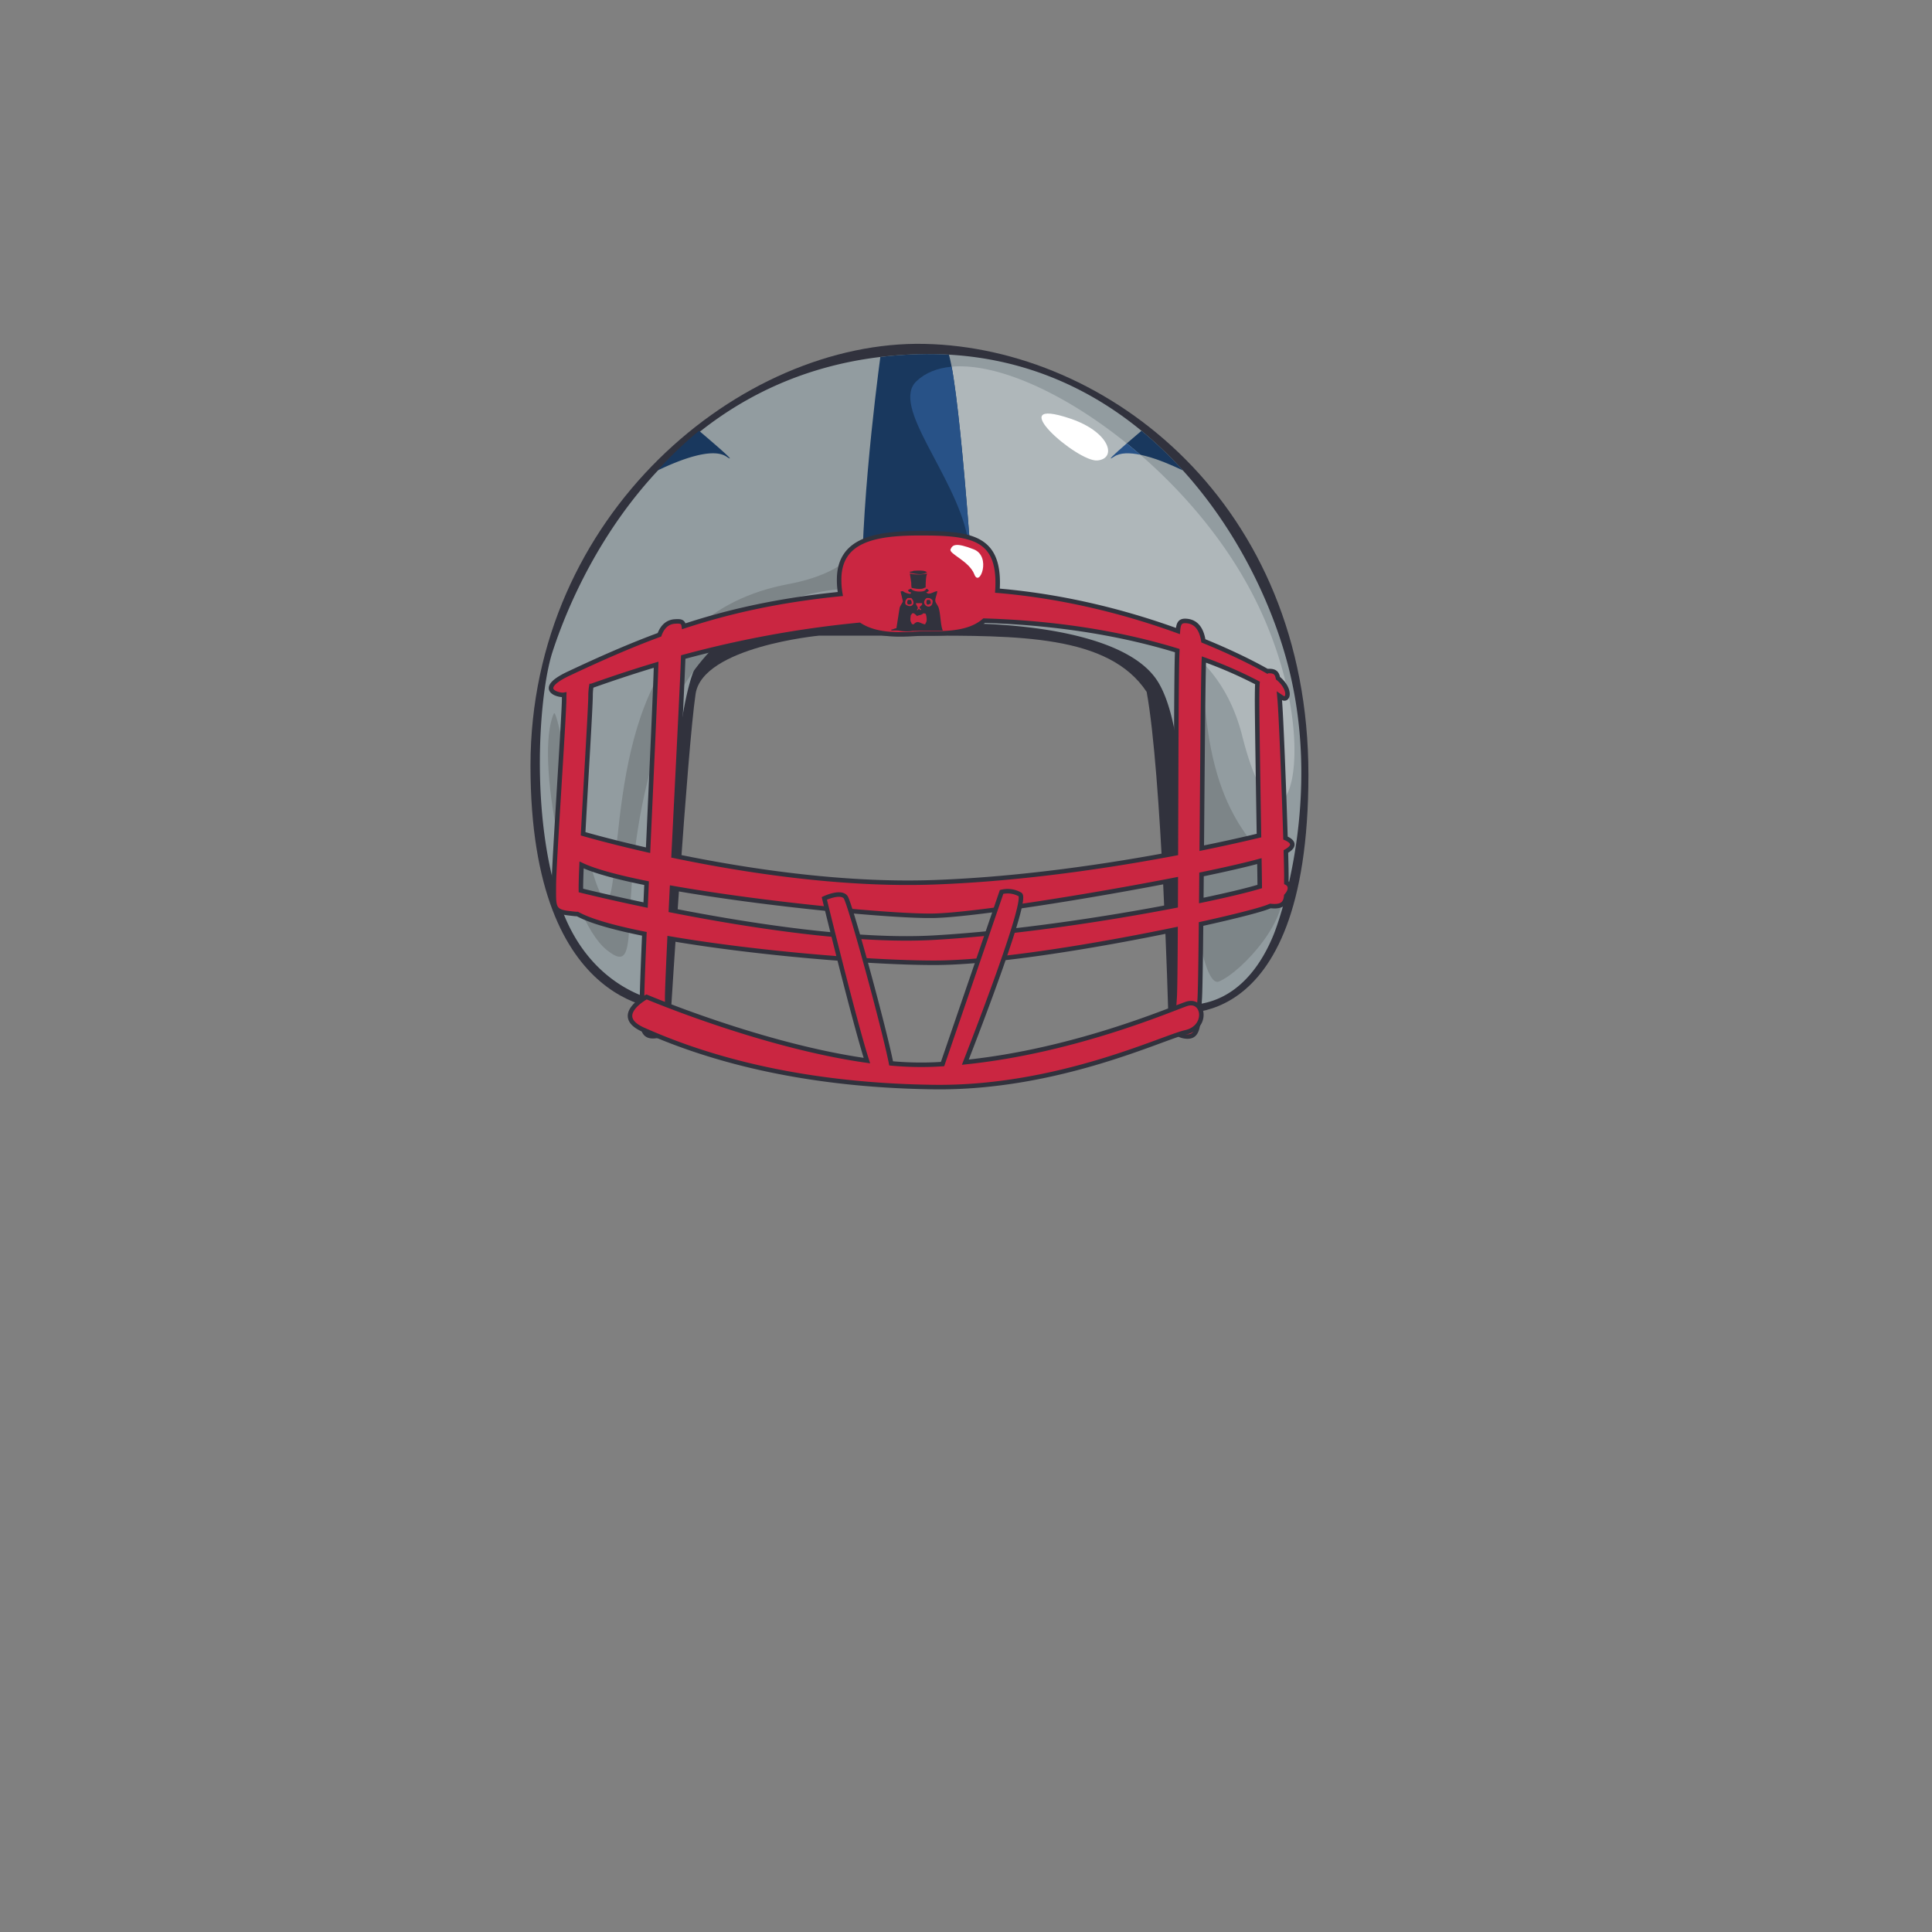 <svg id="Football_Helmet_Pats_" data-name="Football Helmet (Pats)" xmlns="http://www.w3.org/2000/svg" width="3000" height="3000" viewBox="0 0 3000 3000" shape-rendering="geometricPrecision">
  <rect x="0" y="0" width="3000" height="3000" fill="#808080" stroke="none"/>
  <defs>
    <style>
      .cls-1 {
        fill: #31323d;
      }

      .cls-1, .cls-2, .cls-3, .cls-4, .cls-5, .cls-6, .cls-7, .cls-8 {
        fill-rule: evenodd;
      }

      .cls-2 {
        fill: #929ca0;
      }

      .cls-3 {
        fill: #19385e;
      }

      .cls-4 {
        fill: #7d8588;
      }

      .cls-5 {
        fill: #afb7ba;
      }

      .cls-6 {
        fill: #285287;
      }

      .cls-7 {
        fill: #fff;
      }

      .cls-8 {
        fill: #ca2641;
        stroke: #31323d;
        stroke-width: 7px;
      }
    </style>
  </defs>
  <path id="Color_Fill_781" data-name="Color Fill 781" class="cls-1" d="M1435.63,534c284.82,6.11,596.17,248,596.08,669S1814,1571,1814,1571s-10.1-369.73-33.47-496.63C1721.67,985.32,1580.16,987,1426,987H1272s-181.08,17.28-191.9,90.63C1067.23,1164.91,1042,1568,1042,1568s-218.269,11.03-218.269-379S1150.8,527.89,1435.63,534Z"/>
  <path id="Color_Fill_793" data-name="Color Fill 793" class="cls-2" d="M1977,1453c-12.8,30.75-52.87,115.42-148,107,0,0,36.79-397.01-32-503-44.32-68.3-188.04-86.338-282.89-88.777C1485.88,983.428,1448.6,981.8,1426,983c-21.81,1.157-58.49,2.221-86.77-14.784-6.31.079-17.75,0.2-24.4,0.364-80.86,8.613-148.04,22.475-209.46,37.41A89.65,89.65,0,0,0,1089,1020c-54.61,62.43-57,536-57,536s-114.421-12.13-162-151-32.945-329.19-12-393,153.96-450.7,568-462c340.24-9.29,524.19,286.129,575,487S1989.8,1422.25,1977,1453Zm-664-60c7.94,9.96,78.24,271.16,72,271s-22.48,4.26-31,2-74-271-74-271S1305.06,1383.04,1313,1393Zm271-4c14.5,8.4-90,273-90,273h-33.74l95-277A38.88,38.88,0,0,1,1584,1389Z"/>
  <path id="Color_Fill_1026" data-name="Color Fill 1026" class="cls-3" d="M1730,709c-17.26,11.406,10.27-12.748,42.47-40.045h0q17.385,14.3,33.48,29.761c0.01,0,.01.008,0.02,0.012q16.1,15.426,30.91,31.813h0C1802.98,714.194,1752.22,694.315,1730,709Z"/>
  <path id="Color_Fill_1026_copy_2" data-name="Color Fill 1026 copy 2" class="cls-3" d="M1128,709c17.25,11.406-10.27-12.748-42.47-40.045a609.532,609.532,0,0,0-64.41,61.586C1055.02,714.194,1105.78,694.315,1128,709Z"/>
  <path id="Color_Fill_798" data-name="Color Fill 798" class="cls-4" d="M1893,1524c-31.07,13.31-51.28-203.73-54-261s13.81-333.266,34-149,101.85,208.49,117,260S1928.82,1508.65,1893,1524ZM1326,915c-11.95-2.6-225.11-2.471-302,233s-17.69,378.86-82,327-111.752-302.54-82-367c8.451-18.31,74.578,407.6,92,256s22.106-409.88,272-457c89.72-16.918,105-54,105-54S1337.95,917.6,1326,915Z"/>
  <path id="Color_Fill_794" data-name="Color Fill 794" class="cls-5" d="M1929,1143c-13.92-55.19-39.7-95.15-71.68-124.19-75.95-26.3-185.02-51.712-329.21-56.076C1500.32,987.213,1451.89,981.626,1426,983c-22.39,1.187-63.05,4.89-91.47-13.7C1069.31,994.659,893.99,1078,874,1078c-10.791,0-39.591-10.13,9-33,131.21-61.749,244.18-105.737,421.87-123.63A126.324,126.324,0,0,1,1303,899c0.01-61.791,55.65-71.956,125.32-72,29.66-.019,54.46.785,73.73,5.9-19.6-96.177-119.56-202.258-79.05-240.9,91.85-87.612,391.41,84.872,519,325S1989.64,1383.42,1929,1143Z"/>
  <path id="Color_Fill_1026_copy" data-name="Color Fill 1026 copy" class="cls-6" d="M1730,709c-12.9,8.525-.77-2.819,19.62-20.491q10.62,8.583,21.09,17.665C1754.28,702.772,1739.52,702.708,1730,709Z"/>
  <path id="Color_Fill_796" data-name="Color Fill 796" class="cls-3" d="M1514.98,970.652q-6.96-.168-13.56-0.249c-35.11-1.257-73.18-.5-103.42.638-14.86-.357-34.72-0.627-57.29-0.4-10.71-130.9,20.26-371.454,26.29-416.326,19.01-2.286,38.66-3.761,59-4.316q24.255-.662,47.44.7C1492.35,614.665,1514.2,958.381,1514.98,970.652Z"/>
  <path id="Color_Fill_794_copy" data-name="Color Fill 794 copy" class="cls-6" d="M1514.98,970.652q-6.96-.168-13.56-0.249c-35.11-1.257-73.18-.5-103.42.638-14.86-.357-34.72-0.627-57.29-0.4-3.04-37.172-2.72-83.19-.56-131.056,22.57-10.046,53.64-12.564,88.17-12.586,29.66-.019,54.46.785,73.73,5.9-19.6-96.177-119.56-202.258-79.05-240.9,13.91-13.268,32.59-20.561,54.71-22.567C1495.49,664.092,1514.26,959.3,1514.98,970.652Z"/>
  <path id="Color_Fill_795" data-name="Color Fill 795" class="cls-7" d="M1662,650c61.87,20.892,72.9,62.148,42,65S1553.19,613.259,1662,650Z"/>
  <path id="Color_Fill_786" data-name="Color Fill 786" class="cls-8" d="M1996.11,1301.31c10.69,4.69,16.96,11.64.61,20.89,0.55,20.22.84,35.25,0.74,41.17-0.05,2.51-.04,4.94-0.01,7.29,7.23,3.59,7.65,11.66-.16,20.28-1.12,11.11-5.67,17.32-22.29,16.06-0.81-.06-1.58-0.15-2.32-0.25-2.71,1.13-5.59,2.22-8.68,3.25-15.75,5.27-51.9,14.41-99,24.8-0.64,60.33-1.32,105.97-2.11,116.75-2.7,37.24.35,60.77-22.56,57.73s-18.67-22.43-16.3-61.1c0.64-10.48,1.05-50.76,1.36-104.9-117.92,24.52-279.02,51.83-375.39,51.72-102.19-.11-280.68-15.44-410.3-37.71-2.23,47.41-3.7,82.08-3.7,91.71,0,38.75,3.05,58.37-20,60s-18.569-21.67-19-59c-0.113-9.78,1.346-48.08,3.56-99.96-43.253-8.67-78.167-18.15-98.56-28.04-1.919-.93-3.721-1.83-5.467-2.72-2.954.1-7.271-.57-13.533-1.28-25.017-2.84-23-11.04-23-43s16-264.03,16-290q0-3.21.1-6.21a14.058,14.058,0,0,1-2.1.21c-10.791,0-39.591-10.13,9-33,48.091-22.63,93.73-42.88,141-60.326,4.87-13.372,13.11-19.968,24-20.674,9.26-.6,12.76.119,13.82,7.458,70.92-23.358,147.66-40.483,243.05-50.09A126.3,126.3,0,0,1,1303,900c0.01-61.791,55.65-71.956,125.32-72,79.89-.051,124.54,5.84,120.68,86-0.05,1.09-.13,2.156-0.21,3.212,109.07,9.183,205.95,35.638,280.27,62.657,0.98-12.9,3.83-16.856,14.95-15.45,12.91,1.632,21.55,11.379,24.59,30.67,46.78,19.031,81.02,36.721,98.95,46.981a41.675,41.675,0,0,1,4.53-.07c8.04,0.27,10.99,3.76,12.35,11.04,21.13,17.44,16.28,37.31,5.94,29.96-0.67-.48-1.94-1.37-3.78-2.6,0.12,1.49.25,3.02,0.41,4.6C1989.11,1106.25,1993.78,1225.1,1996.11,1301.31ZM902,1378c0,1.65.009,3.23,0.023,4.75,10.544,2.61,47.954,11.69,100.477,22.66,0.48-11.03.99-22.41,1.51-34.03-44.6-9-80.744-18.61-100.941-28.31C902.4,1358.45,902,1370.65,902,1378Zm16.278-312.84A92.63,92.63,0,0,0,917,1080c0,17.96-7.12,131.25-11.55,214.71,9.56,2.76,46.594,13.2,100.86,25.49,5.39-119.25,11.33-247.77,12.49-287.99C976.718,1044.74,942.839,1056.55,918.278,1065.16ZM1041.8,1413.38c117.94,23.21,285.31,49.65,408.2,42.62,126.38-7.23,270.62-29.42,375.58-49.72,0.06-13.03.11-26.56,0.17-40.42-134.84,26.4-313.99,54.8-375.75,56.14-60.97,1.32-261.74-17.61-406.51-43.18C1042.91,1390.66,1042.34,1402.22,1041.8,1413.38Zm486.3-449.641c-27.78,24.474-76.21,18.888-102.1,20.261-22.39,1.187-63.05,4.89-91.47-13.7a1649.519,1649.519,0,0,0-273.62,49.943c-1.09,34.46-8.49,178.94-14.94,308.58,107.31,22.36,259.92,46.33,404.03,41.18,138.5-4.95,276.89-26.24,375.89-45.03,0.45-133.69.78-282.18,1.98-309.44,0.08-1.82.14-3.56,0.2-5.26C1754.26,987.626,1654.71,967.571,1528.1,963.739ZM1952,1083c0.09-9.24.1-16.66,0.61-22.52a670.752,670.752,0,0,0-83.18-36.38c-1.24,23.85-2.26,163.17-3.35,292.97,41.06-8.36,72.07-15.56,88.84-19.6C1953.66,1220.32,1951.79,1104.77,1952,1083Zm4,282.66c-0.05-4.42-.21-14.58-0.44-28.55-21.82,5.97-53.17,13.12-89.83,20.71-0.12,13.82-.24,27.37-0.37,40.48,40.75-8.5,72.59-16.21,90.75-21.73C1956.06,1373.23,1956.05,1369.61,1956,1365.66Z"/>
  <path id="Color_Fill_790" data-name="Color Fill 790" class="cls-8" d="M1841,1603c-35.76,8-198.96,87.45-391,85-235.2-3.01-380.92-57.88-451-89-49.36-21.92,5-51,5-51s178.79,75.86,342.11,98.87C1326.32,1585.11,1280,1395,1280,1395s25.06-11.96,33-2c6.87,8.63,60.52,205.66,70.72,258.21A502.252,502.252,0,0,0,1450,1653c4.54-.2,9.08-0.46,13.6-0.74L1555.26,1385a38.88,38.88,0,0,1,28.74,4c12.58,7.29-64.44,207.5-85.03,260.32,169.38-17.55,317.48-81.49,343.03-90.32C1869.99,1549.33,1876.76,1595,1841,1603Z"/>
  <path id="Color_Fill_797" data-name="Color Fill 797" class="cls-1" d="M1418.59,886.292c6.57-.251,18.53-1.259,20.91,2.871h-1.45c-5.66,4.479-19.11,1.493-25.22,0v-1.436C1414.77,887.569,1417.33,887.2,1418.59,886.292Zm-5.76,4.307a59.574,59.574,0,0,0,26.67,0v0.718c-1.84,2.885-2.19,16.165-2.17,20.818l-2.16.718c-4.28,3.162-14.89,1.07-19.46,0-0.66-1.914-.76-4.976-0.72-7.9Zm42.52,27.279c-0.21,5.4-3.77,11.422-2.88,15.793,0.58,2.846,4.05,6.852,5.04,10.05,3.29,10.545,2.61,26.038,6.49,35.587-15.85.478-31.71-.043-47.57,0.436-4.39.937-13.94,0.9-19.46-.282-3.71-.8-8.51-0.368-12.97-0.436V977.59c2.64,0,5.29-2,7.93-2,1.68-10.289,3.36-21.58,5.04-31.869,0.92-3.165,4.36-7.528,5.05-10.05q-1.8-7.536-3.61-15.075a11.41,11.41,0,0,1,3.61-.718c2.43,2.229,7.45,3.973,11.53,4.307,0.82-1.109.78-.6,1.44-2.153-2.91-.563-4.11-0.942-5.04-3.59,1.84-1.062,2.26-1.721,5.04-2.153,1.47,4.077,15.74,5.743,20.9,2.871,1.78-.991.84-2.052,3.61-2.871,1.36,1.458,2.07,1.341,2.88,3.589h-0.72a13.5,13.5,0,0,1-3.61,2.154,2.629,2.629,0,0,0,1.45.717C1443.3,924.045,1449.98,918.516,1455.35,917.878Zm-46.12,10.768c-2.42,2.6-3.63,3.237-3.61,8.615a2.549,2.549,0,0,1,.72,1.435c9.48,6.784,16.66-2.1,8.65-10.05h-5.76Zm29.54,0c-1.36,1.458-2.07,1.341-2.88,3.59-3.17,4.23,2.35,11.381,7.93,9.332,3.16-1.161,4.63-4.521,4.32-9.332-1.58-1.195-1.46-2.036-3.6-2.872C1443.32,928.544,1441.01,928.6,1438.77,928.646Zm-28.82,2.872h4.32c0.99,1.825,1.38,2.515,1.44,5.743a8.319,8.319,0,0,1-5.04,1.435,2.629,2.629,0,0,0-1.44-.717C1408.23,935.192,1408.77,933.657,1409.95,931.518Zm29.55,0h4.32c0.99,1.825,1.38,2.515,1.44,5.743l-2.16.718C1438.17,941.321,1437.76,934.342,1439.5,931.518Zm-17.3,5.025c0.44,4.148,2.08,3.5,2.88,7.178,0.89,0.752-.84,1.806-1.44,3.59h1.44a6.458,6.458,0,0,1,2.16-2.154c0.91,1.874.77,1.514,2.89,2.154v-1.436c-1.67-1.159-1.7-1.049-2.17-3.589a9.162,9.162,0,0,0,4.33-5.025h-0.72v-0.718h-9.37Zm-5.77,15.793a12.679,12.679,0,0,1-2.16,2.871c-0.4,3.951-1.48,8.534.72,11.486,0.81,2.415.82,2.379,3.6,2.872,6.95-7.354,9.37-1.524,18.02,0l0.72-2.154c2.79-2.958,1.36-11.192,0-14.357a11.277,11.277,0,0,0-3.6-.718c-3.26,3.3-6.2,2.378-10.09,4.307-1.06-2.22-2.91-2.514-4.32-4.307h-2.89Z"/>
  <path id="Color_Fill_798-2" data-name="Color Fill 798" class="cls-7" d="M1476,853c-3,7,29,18,37,39s27-28-1-39S1479,846,1476,853Z"/>
</svg>
